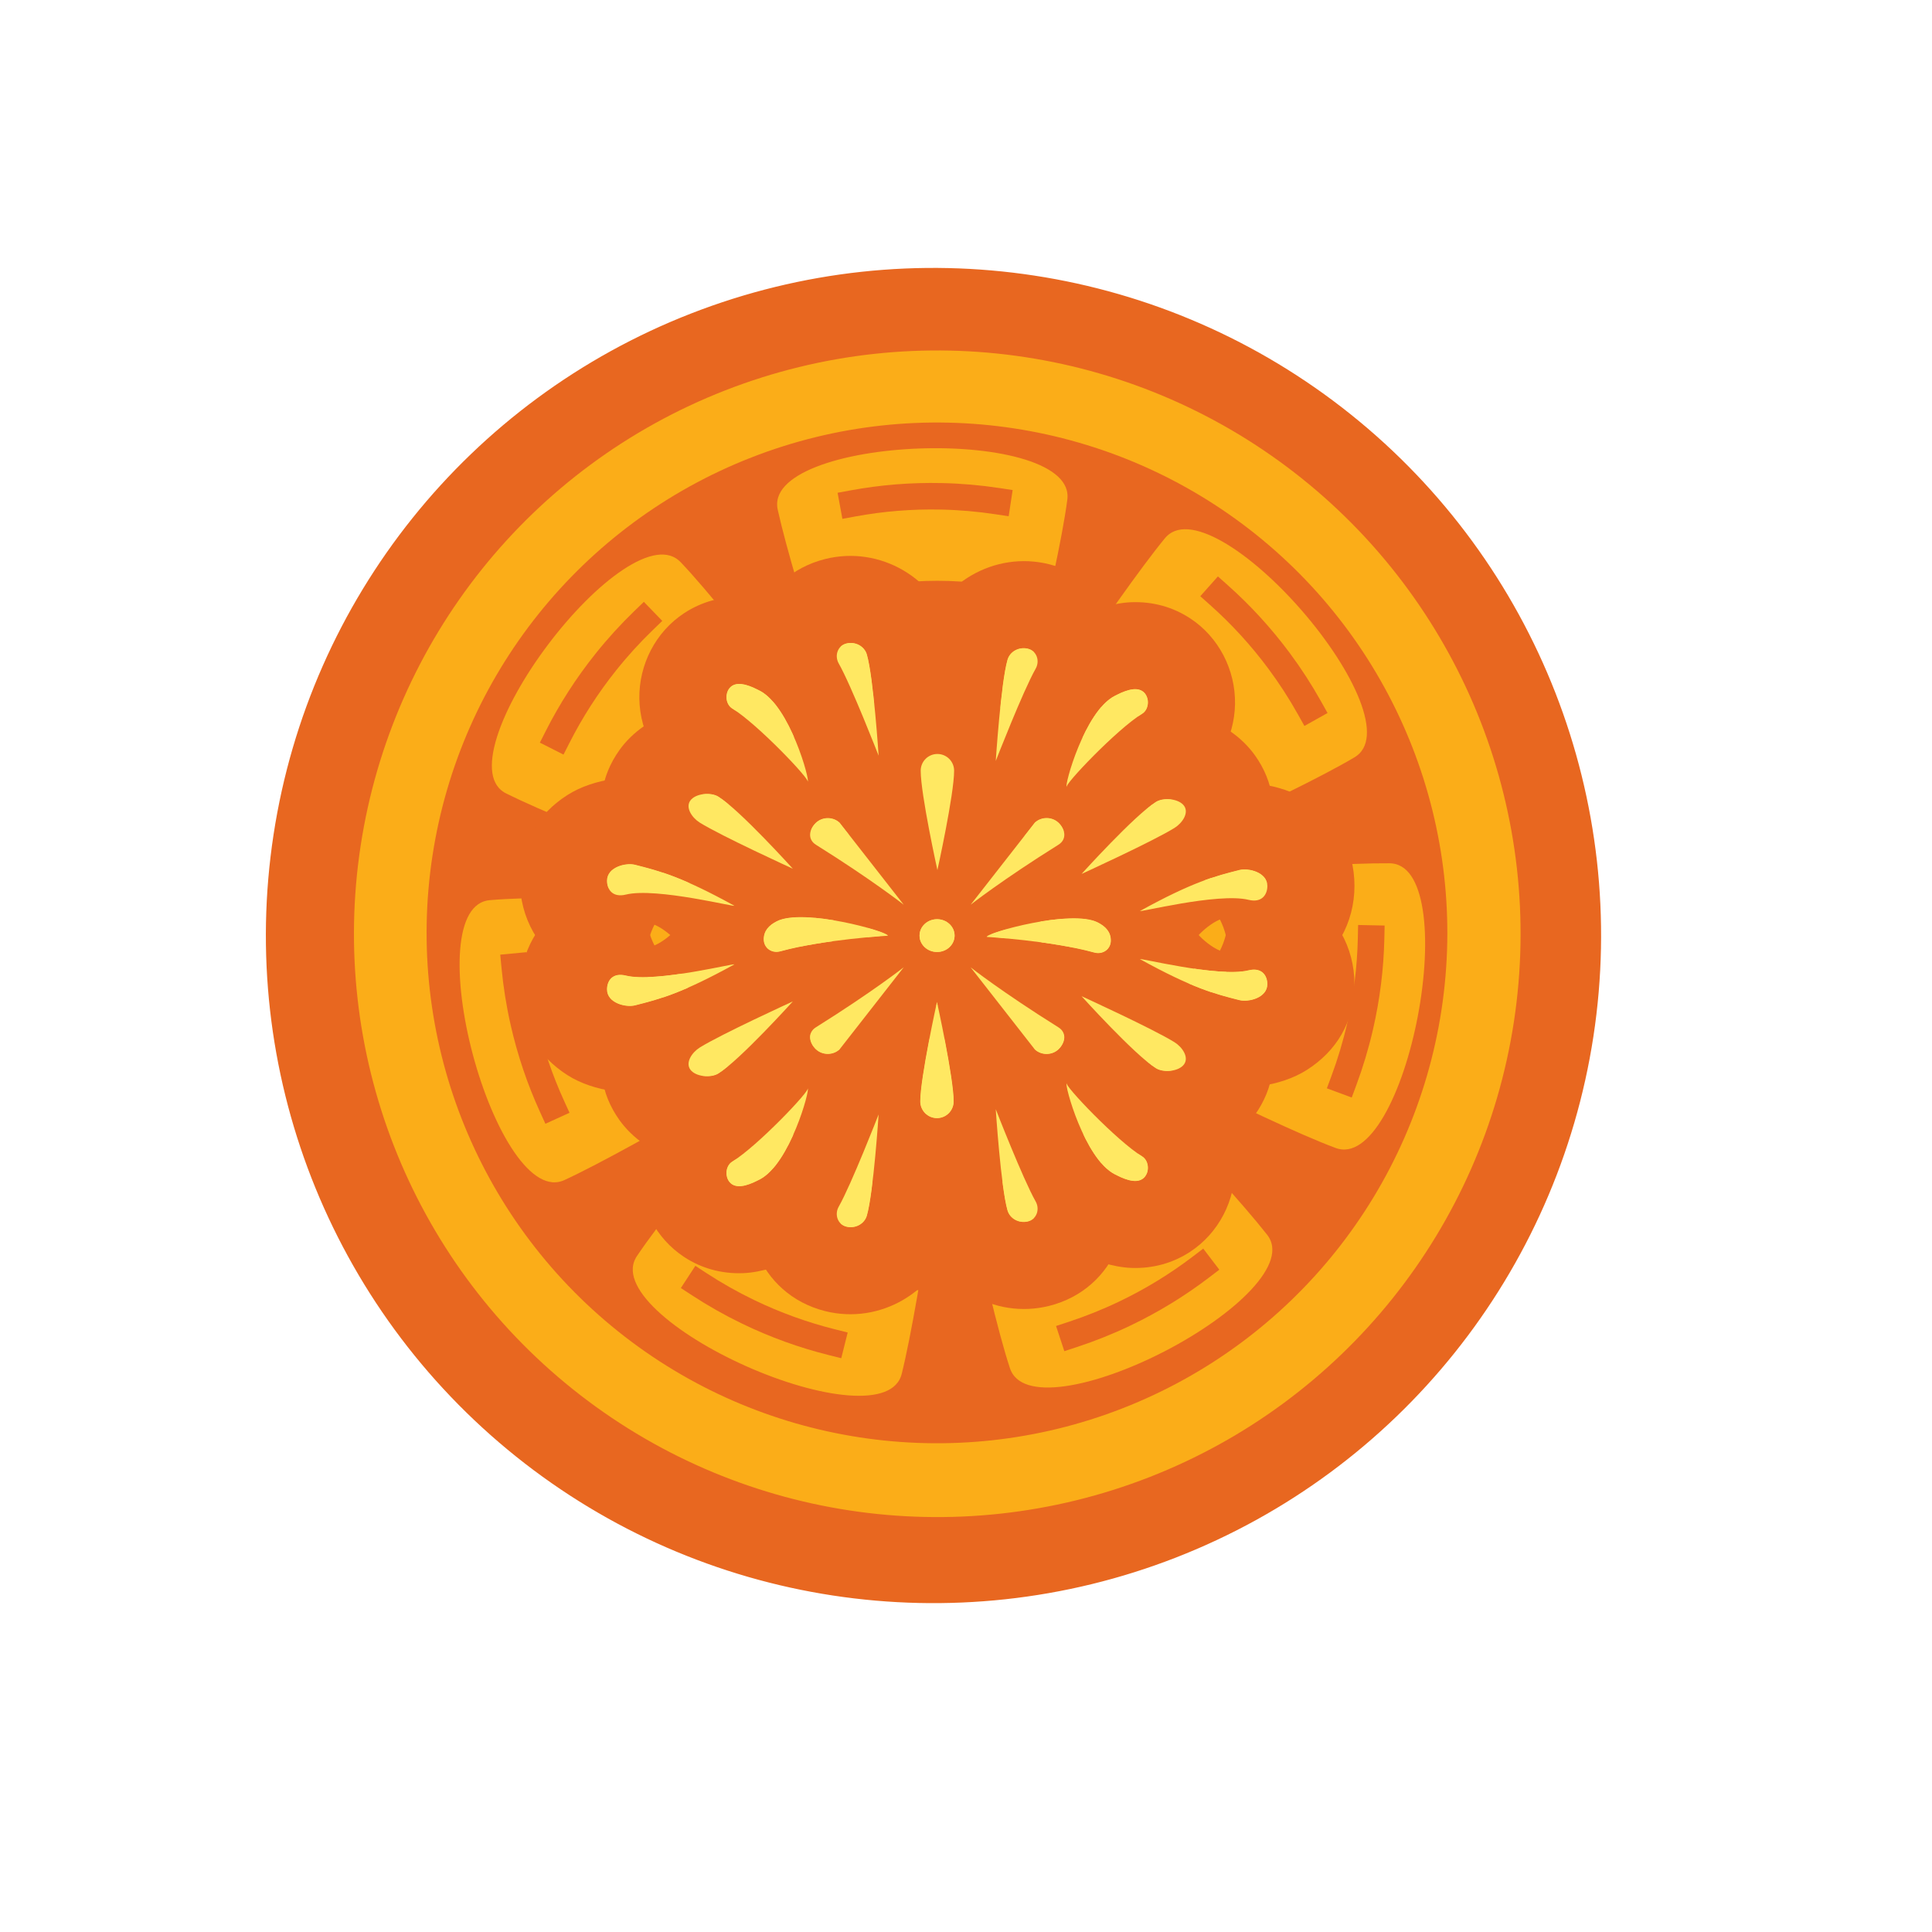 <?xml version="1.0" encoding="UTF-8" standalone="no"?>
<!DOCTYPE svg PUBLIC "-//W3C//DTD SVG 1.1//EN" "http://www.w3.org/Graphics/SVG/1.1/DTD/svg11.dtd">
<svg width="100%" height="100%" viewBox="0 0 2126 2126" version="1.1" xmlns="http://www.w3.org/2000/svg" xmlns:xlink="http://www.w3.org/1999/xlink" xml:space="preserve" xmlns:serif="http://www.serif.com/" style="fill-rule:evenodd;clip-rule:evenodd;stroke-linecap:round;stroke-linejoin:round;stroke-miterlimit:1.5;">
    <g id="SUMMER" transform="matrix(1,0,0,1,-3148.51,-5392.92)">
        <g id="SUMMER-BACKGROUND" serif:id="SUMMER BACKGROUND" transform="matrix(1,0,0,1,2357.57,1380.86)">
            <g transform="matrix(0.849,-1.06,1.06,0.849,-5582.58,2697.35)">
                <circle cx="2059.42" cy="5332.35" r="539.402" style="fill:rgb(232,103,32);stroke:rgb(232,103,32);stroke-width:3.07px;"/>
            </g>
            <g transform="matrix(1.139,-1.423,1.423,1.139,-8087.76,1989.1)">
                <circle cx="2090.97" cy="5290.56" r="352.158" style="fill:rgb(251,173,24);"/>
            </g>
            <g transform="matrix(1.11,-1.387,1.387,1.11,-7985.25,1910.79)">
                <circle cx="2074.78" cy="5410.41" r="316.138" style="fill:rgb(232,103,32);"/>
            </g>
            <g transform="matrix(0.624,-0.782,0.782,0.624,-3259.84,3334.05)">
                <g transform="matrix(-0.246,1.359,-1.116,-0.212,7982.47,3538.7)">
                    <g transform="matrix(-1.199,-0.006,0.006,-1.259,3745.97,10789.7)">
                        <path d="M1672.05,4850.56C1681.76,4912.5 1465.36,4912.35 1474.28,4850.56C1482.68,4792.28 1523.72,4633.77 1523.72,4633.77L1622.6,4633.77C1623.22,4636.14 1662.76,4791.32 1672.05,4850.56Z" style="fill:rgb(251,173,24);stroke:rgb(232,103,32);stroke-width:5.41px;"/>
                    </g>
                    <g transform="matrix(0.765,0.074,-0.054,0.929,672.986,196.271)">
                        <path d="M1849.61,4667.17C1879.25,4661.02 1909.94,4657.78 1941.39,4657.78C1961.13,4657.78 1980.58,4659.06 1999.66,4661.53" style="fill:rgb(251,173,24);stroke:rgb(232,103,32);stroke-width:27.55px;stroke-linecap:square;"/>
                    </g>
                </g>
                <g transform="matrix(0.903,1.045,-0.857,0.746,4501.84,-744.08)">
                    <g transform="matrix(-1.199,-0.006,0.006,-1.259,3748.22,10801.6)">
                        <path d="M1672.05,4850.56C1681.76,4912.5 1465.36,4912.35 1474.28,4850.56C1482.68,4792.28 1523.72,4633.77 1523.72,4633.77L1622.6,4633.77C1623.22,4636.14 1662.76,4791.32 1672.05,4850.56Z" style="fill:rgb(251,173,24);stroke:rgb(232,103,32);stroke-width:5.38px;"/>
                    </g>
                    <g transform="matrix(0.765,0.057,-0.05,0.93,654.249,234.978)">
                        <path d="M1849.61,4667.17C1879.25,4661.02 1909.94,4657.78 1941.39,4657.78C1961.13,4657.78 1980.58,4659.06 1999.66,4661.53" style="fill:rgb(251,173,24);stroke:rgb(232,103,32);stroke-width:27.55px;stroke-linecap:square;"/>
                    </g>
                </g>
                <g transform="matrix(1.38,-0.044,0.043,1.135,-991.375,-677.993)">
                    <g transform="matrix(-1.199,-0.006,0.006,-1.259,3748.22,10807.6)">
                        <path d="M1672.05,4850.56C1681.76,4912.5 1465.36,4912.35 1474.28,4850.56C1482.68,4792.28 1523.72,4633.77 1523.72,4633.77L1622.6,4633.77C1623.22,4636.14 1662.76,4791.32 1672.05,4850.56Z" style="fill:rgb(251,173,24);stroke:rgb(232,103,32);stroke-width:5.37px;"/>
                    </g>
                    <g transform="matrix(0.766,0.03,-0.029,0.931,554.94,296.556)">
                        <path d="M1849.61,4667.17C1879.25,4661.02 1909.94,4657.78 1941.39,4657.78C1961.13,4657.78 1980.58,4659.06 1999.66,4661.53" style="fill:rgb(251,173,24);stroke:rgb(232,103,32);stroke-width:27.55px;stroke-linecap:square;"/>
                    </g>
                </g>
                <g transform="matrix(0.816,-1.114,0.912,0.677,-4363.43,3681.32)">
                    <g transform="matrix(-1.199,-0.006,0.006,-1.259,3748.21,10813.6)">
                        <path d="M1672.05,4850.56C1681.76,4912.5 1465.36,4912.35 1474.28,4850.56C1482.68,4792.28 1523.72,4633.77 1523.72,4633.77L1622.6,4633.77C1623.22,4636.14 1662.76,4791.32 1672.05,4850.56Z" style="fill:rgb(251,173,24);stroke:rgb(232,103,32);stroke-width:5.41px;"/>
                    </g>
                    <g transform="matrix(0.766,0.039,-0.027,0.931,544.338,285.861)">
                        <path d="M1849.61,4667.17C1879.25,4661.02 1909.94,4657.78 1941.39,4657.78C1961.13,4657.78 1980.58,4659.06 1999.66,4661.53" style="fill:rgb(251,173,24);stroke:rgb(232,103,32);stroke-width:27.55px;stroke-linecap:square;"/>
                    </g>
                </g>
                <g transform="matrix(-0.355,-1.335,1.099,-0.288,-3102.92,9029.79)">
                    <g transform="matrix(-1.199,-0.006,0.006,-1.259,3748.21,10818.6)">
                        <path d="M1672.05,4850.56C1681.76,4912.5 1465.36,4912.35 1474.28,4850.56C1482.68,4792.28 1523.72,4633.77 1523.72,4633.77L1622.6,4633.77C1623.22,4636.14 1662.76,4791.32 1672.05,4850.56Z" style="fill:rgb(251,173,24);stroke:rgb(232,103,32);stroke-width:5.4px;"/>
                    </g>
                    <g transform="matrix(0.766,0.034,-0.025,0.931,536.852,293.845)">
                        <path d="M1849.61,4667.17C1879.25,4661.02 1909.94,4657.78 1941.39,4657.78C1961.13,4657.78 1980.58,4659.06 1999.66,4661.53" style="fill:rgb(251,173,24);stroke:rgb(232,103,32);stroke-width:27.55px;stroke-linecap:square;"/>
                    </g>
                </g>
                <g transform="matrix(-1.264,-0.556,0.449,-1.044,1939.34,11414.1)">
                    <g transform="matrix(-1.199,-0.006,0.006,-1.259,3748.21,10813.6)">
                        <path d="M1672.05,4850.56C1681.76,4912.5 1465.36,4912.35 1474.28,4850.56C1482.68,4792.28 1523.72,4633.77 1523.72,4633.77L1622.6,4633.77C1623.22,4636.14 1662.76,4791.32 1672.05,4850.56Z" style="fill:rgb(251,173,24);stroke:rgb(232,103,32);stroke-width:5.37px;"/>
                    </g>
                    <g transform="matrix(0.766,0.034,-0.034,0.931,576.408,290.138)">
                        <path d="M1849.61,4667.17C1879.25,4661.02 1909.94,4657.78 1941.39,4657.78C1961.13,4657.78 1980.58,4659.06 1999.66,4661.53" style="fill:rgb(251,173,24);stroke:rgb(232,103,32);stroke-width:27.55px;stroke-linecap:square;"/>
                    </g>
                </g>
                <g transform="matrix(-1.218,0.651,-0.535,-1.002,6881.98,8923.97)">
                    <g transform="matrix(-1.199,-0.006,0.006,-1.259,3748.21,10813.6)">
                        <path d="M1672.05,4850.56C1681.76,4912.5 1465.36,4912.35 1474.28,4850.56C1482.68,4792.28 1523.72,4633.77 1523.72,4633.77L1622.6,4633.77C1623.22,4636.14 1662.76,4791.32 1672.05,4850.56Z" style="fill:rgb(251,173,24);stroke:rgb(232,103,32);stroke-width:5.39px;"/>
                    </g>
                    <g transform="matrix(0.766,0.041,-0.033,0.931,574.512,279.47)">
                        <path d="M1849.61,4667.17C1879.25,4661.02 1909.94,4657.78 1941.39,4657.78C1961.13,4657.78 1980.58,4659.06 1999.66,4661.53" style="fill:rgb(251,173,24);stroke:rgb(232,103,32);stroke-width:27.55px;stroke-linecap:square;"/>
                    </g>
                </g>
            </g>
            <g transform="matrix(1.031,-1.287,1.287,1.031,-6087.57,1396.12)">
                <circle cx="1272.46" cy="5125.02" r="125.305" style="fill:rgb(232,103,32);"/>
            </g>
            <g transform="matrix(1,0,0,1,194.502,-7.132)">
                <circle cx="1627.84" cy="5048.9" r="369.771" style="fill:none;stroke:rgb(232,103,32);stroke-width:41.67px;"/>
            </g>
            <g transform="matrix(0.68,-0.85,0.85,0.68,-3399.14,2635.91)">
                <circle cx="1272.46" cy="5125.02" r="125.305" style="fill:rgb(251,173,24);"/>
            </g>
        </g>
        <g transform="matrix(1.016,-5.81792e-17,6.22153e-17,0.95,2227.39,1221.82)">
            <g id="summer-emblem" serif:id="summer emblem">
                <g>
                    <g transform="matrix(-0.567,-6.94558e-17,7.64498e-17,-0.624,2817.56,9069.24)">
                        <path d="M1579.64,5882.62C1579.64,5882.62 1547.73,6022.94 1547.73,6067.17C1547.73,6084.28 1562.03,6098.17 1579.64,6098.17C1597.26,6098.17 1611.55,6084.28 1611.55,6067.17C1611.55,6022.94 1579.64,5882.62 1579.64,5882.62Z" style="fill:rgb(255,232,98);"/>
                        <path d="M1742.03,5847.76C1725.2,5773.75 1657.66,5721.05 1579.64,5721.05C1501.62,5721.05 1434.09,5773.75 1417.26,5847.76C1417.26,5847.76 1381.43,6014.66 1381.43,6067.17C1381.43,6173.45 1470.25,6259.74 1579.64,6259.74C1689.04,6259.74 1777.86,6173.45 1777.86,6067.17C1777.86,6014.66 1742.03,5847.76 1742.03,5847.76ZM1579.64,5882.62C1579.64,5882.62 1547.73,6022.94 1547.73,6067.17C1547.73,6084.28 1562.03,6098.17 1579.64,6098.17C1597.26,6098.17 1611.55,6084.28 1611.55,6067.17C1611.55,6022.94 1579.64,5882.62 1579.64,5882.62Z" style="fill:rgb(232,103,32);"/>
                    </g>
                    <g>
                        <g>
                            <g transform="matrix(-0.548,0.147,-0.162,-0.603,3676.86,8581)">
                                <path d="M1579.64,5882.62C1579.64,5882.62 1547.73,6024.47 1547.73,6069.18C1547.73,6085.18 1562.03,6098.17 1579.64,6098.17C1597.26,6098.17 1608.29,6081.41 1604.33,6065.82C1592.79,6020.43 1579.64,5882.62 1579.64,5882.62Z" style="fill:rgb(255,232,98);"/>
                                <path d="M1746.05,5862.59C1738.53,5783.82 1672.25,5724.03 1589.95,5721.79C1507.65,5719.56 1433.95,5775.54 1416.38,5853.63C1416.38,5853.63 1380.63,6021.68 1380.63,6074.58C1380.63,6173.87 1464.75,6259.06 1574.04,6259.06C1705.84,6259.06 1796.37,6139.34 1766.72,6022.67C1756.65,5983.04 1746.05,5862.59 1746.05,5862.59ZM1579.64,5882.62C1579.64,5882.62 1547.73,6024.47 1547.73,6069.18C1547.73,6085.18 1562.03,6098.17 1579.64,6098.17C1597.26,6098.17 1608.29,6081.41 1604.33,6065.82C1592.79,6020.43 1579.64,5882.62 1579.64,5882.62Z" style="fill:rgb(232,103,32);"/>
                            </g>
                            <g transform="matrix(-0.465,0.325,-0.358,-0.511,4621.92,7788.98)">
                                <path d="M1579.64,5882.62C1574.46,5881.06 1518.75,6015.76 1547.73,6069.18C1555.36,6083.24 1567.8,6104.07 1585.41,6104.07C1603.02,6104.07 1618.04,6083.81 1611.55,6069.18C1590.32,6021.25 1572.48,5881.54 1579.64,5882.62Z" style="fill:rgb(255,232,98);"/>
                                <path d="M1749.03,5888.06C1756.4,5818.39 1713.5,5753.55 1641.06,5731.78C1636.13,5730.3 1627.84,5728.21 1617.16,5726.64L1617.23,5726.44C1601.41,5724.04 1585.92,5723.52 1570.78,5724.98C1533.45,5727.86 1488.53,5742.13 1451.4,5785.08L1449.43,5787.3L1449.36,5787.39C1440.16,5797.61 1430.88,5810.55 1423.46,5826.69C1407.18,5859.72 1376.37,5940.05 1370.46,6009.92C1365.91,6063.59 1375.68,6112.16 1394.78,6147.36C1409.76,6174.97 1435.64,6208.74 1464.18,6228.4C1497.12,6251.09 1534.79,6262.27 1574.69,6262.27C1641.54,6262.27 1706.31,6228.97 1745.37,6176.63C1784.61,6124.05 1794.25,6057 1769.53,6001.22C1759.69,5979.01 1751.5,5910.59 1749.03,5888.06ZM1539.81,6038.6C1540.68,6050.26 1543.15,6060.73 1547.73,6069.18C1555.36,6083.24 1567.8,6104.07 1585.41,6104.07C1603.02,6104.07 1618.04,6083.81 1611.55,6069.18C1608,6061.16 1604.54,6050.57 1601.34,6038.49L1602.19,6038.36C1623.34,6034.65 1643.79,6026.95 1663.47,6015.09C1658.46,6018.02 1653.3,6020.72 1647.97,6023.09L1646.82,6023.71L1640.82,6026.34C1627.52,6032.1 1614.63,6036 1602.19,6038.36L1601.33,6038.49L1601.17,6037.91C1614.85,6035.57 1628.15,6031.64 1640.82,6026.34C1640.82,6026.34 1647.97,6023.09 1647.97,6023.09C1658.37,6017.82 1662.13,6014.49 1671.17,6006.16L1691.5,5986.27L1693.67,5982.64L1694.17,5981.77C1673.54,5957.69 1629.93,5945.87 1596.12,5945.87C1591.88,5945.87 1587.64,5946.04 1583.43,5946.4C1578.29,5910.64 1576.39,5882.13 1579.64,5882.62C1577.12,5881.86 1562.61,5913.42 1551.78,5952.18C1549.03,5952.94 1546.31,5953.8 1543.61,5954.73L1518.22,6033.46C1525.14,6035.54 1532.34,6037.31 1539.81,6038.6ZM1450.22,6128.67C1450.71,6130.1 1451.25,6131.52 1451.81,6132.93C1452.37,6134.35 1452.96,6135.75 1453.58,6137.14L1450.22,6128.67Z" style="fill:rgb(232,103,32);"/>
                            </g>
                            <g transform="matrix(-0.315,0.472,-0.519,-0.346,5315.97,6686.68)">
                                <path d="M1579.64,5882.62C1579.64,5882.62 1536.04,6019.67 1536.04,6064.38C1536.04,6080.39 1554.89,6100.91 1572.5,6100.91C1590.11,6100.91 1599.86,6080.39 1599.86,6064.38C1599.86,6019.67 1579.64,5882.62 1579.64,5882.62Z" style="fill:rgb(255,232,98);"/>
                                <path d="M1752.57,5853.39C1741.97,5781.48 1675.2,5729.21 1592.72,5728.24C1510.25,5727.28 1434.76,5777.89 1412,5849.4C1412,5849.4 1361.67,6018.81 1361.67,6073.93C1361.67,6118.99 1387.01,6174.72 1430.35,6209.68C1468.92,6240.8 1517.57,6255.31 1561.72,6255.31C1627.14,6255.31 1683.36,6229.43 1724.29,6183.31C1754.52,6149.24 1774.23,6098.75 1774.23,6054.83C1774.23,6005.3 1752.57,5853.39 1752.57,5853.39ZM1579.64,5882.62C1579.64,5882.62 1536.04,6019.67 1536.04,6064.38C1536.04,6080.39 1554.89,6100.91 1572.5,6100.91C1590.11,6100.91 1599.86,6080.39 1599.86,6064.38C1599.86,6019.67 1579.64,5882.62 1579.64,5882.62Z" style="fill:rgb(232,103,32);"/>
                            </g>
                            <g transform="matrix(-0.147,0.548,-0.603,-0.162,5481.1,5526.93)">
                                <path d="M1579.64,5882.62C1548.95,5983.46 1548.23,6023.68 1548.23,6068.39C1548.23,6084.39 1566.31,6114.08 1593.59,6107.44C1610.7,6103.27 1624.61,6089.89 1611.55,6069.18C1581.64,6021.74 1582.48,5873.31 1579.64,5882.62Z" style="fill:rgb(255,232,98);"/>
                                <path d="M1772.31,6000.85L1756.52,5863.21C1740.3,5732.81 1596.97,5729.94 1579.41,5730.49C1547.65,5731.47 1442.42,5737.08 1408.38,5848.95C1371.3,5970.79 1371.14,6019.45 1371.14,6073.48C1371.14,6114.66 1396.71,6177.92 1444.31,6215.03C1495.18,6254.68 1561.62,6271.64 1636.63,6253.38C1709.16,6235.72 1766.35,6188.07 1786.32,6126.44C1797.47,6092.04 1800.16,6049.25 1772.31,6000.85ZM1559.15,5959.62L1550.54,5961.5C1532.7,5965.84 1516.41,5972.92 1502.16,5982.19C1519.46,5995.34 1536.31,6007.74 1550.04,6017.09C1548.33,6035.8 1548.23,6051.78 1548.23,6068.39C1548.23,6084.39 1566.31,6114.08 1593.59,6107.44C1610.7,6103.27 1624.61,6089.89 1611.55,6069.18C1605.86,6060.15 1601.28,6047.47 1597.6,6032.91C1623.34,6030.78 1663.5,6023.55 1697.63,5996.84C1694.5,5993.4 1691.07,5990.2 1687.36,5987.31C1659.42,5965.53 1624.61,5954.23 1585.62,5956.32C1581.57,5913.7 1581.08,5877.9 1579.64,5882.62C1570.31,5913.29 1563.75,5938.35 1559.15,5959.62ZM1443.17,6119.35C1444.46,6123.46 1446.07,6127.64 1448.05,6131.88C1450.03,6136.12 1452.37,6140.43 1455.12,6144.8C1450.85,6138.03 1446.86,6129.35 1443.17,6119.35Z" style="fill:rgb(232,103,32);"/>
                            </g>
                        </g>
                        <g transform="matrix(-1,-1.22465e-16,-1.22465e-16,1,3843.34,6.069)">
                            <g transform="matrix(-0.548,0.147,-0.162,-0.603,3676.86,8581)">
                                <path d="M1579.64,5882.62C1579.64,5882.62 1547.73,6024.47 1547.73,6069.18C1547.73,6085.18 1562.03,6098.17 1579.64,6098.17C1597.26,6098.17 1608.29,6081.41 1604.33,6065.82C1592.79,6020.43 1579.64,5882.62 1579.64,5882.62Z" style="fill:rgb(255,232,98);"/>
                                <path d="M1416.38,5853.63C1433.95,5775.54 1507.65,5719.56 1589.95,5721.79C1672.25,5724.03 1738.53,5783.82 1746.05,5862.59C1746.05,5862.59 1756.65,5983.04 1766.72,6022.67C1796.37,6139.34 1705.84,6259.06 1574.04,6259.06C1464.75,6259.06 1380.63,6173.87 1380.63,6074.58C1380.63,6021.68 1416.38,5853.63 1416.38,5853.63ZM1579.64,5882.62C1579.64,5882.62 1547.73,6024.47 1547.73,6069.18C1547.73,6085.18 1562.03,6098.17 1579.64,6098.17C1597.26,6098.17 1608.29,6081.41 1604.33,6065.82C1592.79,6020.43 1579.64,5882.62 1579.64,5882.62Z" style="fill:rgb(232,103,32);"/>
                            </g>
                            <g transform="matrix(-0.465,0.325,-0.358,-0.511,4621.92,7788.98)">
                                <path d="M1579.64,5882.62C1574.46,5881.06 1518.75,6015.76 1547.73,6069.18C1555.36,6083.24 1567.8,6104.07 1585.41,6104.07C1603.02,6104.07 1618.04,6083.81 1611.55,6069.18C1590.32,6021.25 1572.48,5881.54 1579.64,5882.62Z" style="fill:rgb(255,232,98);"/>
                                <path d="M1419.8,5835.17C1434.58,5797.48 1459.76,5775.5 1475,5764.01C1539.52,5713.67 1599.69,5719.35 1641.06,5731.78C1713.5,5753.55 1756.4,5818.39 1749.03,5888.06C1751.5,5910.59 1759.69,5979.01 1769.53,6001.22C1794.25,6057 1784.61,6124.05 1745.37,6176.63C1706.31,6228.97 1641.54,6262.27 1574.69,6262.27C1534.79,6262.27 1497.12,6251.09 1464.18,6228.4C1435.64,6208.74 1409.76,6174.97 1394.78,6147.36C1378.61,6117.56 1368.89,6079.06 1369.24,6035.57C1369.69,5979.57 1388.38,5910.85 1405.13,5867.31C1409.63,5855.62 1414.62,5844.9 1419.8,5835.17ZM1601.34,6038.5C1604.55,6050.59 1608,6061.16 1611.55,6069.18C1618.04,6083.81 1603.02,6104.07 1585.41,6104.07C1567.8,6104.07 1555.36,6083.24 1547.73,6069.18C1543.15,6060.74 1540.69,6050.27 1539.81,6038.63C1532.35,6037.31 1525.15,6035.54 1518.22,6033.46L1543.61,5954.73C1546.31,5953.8 1549.03,5952.94 1551.78,5952.18C1562.61,5913.42 1577.12,5881.86 1579.64,5882.62C1576.39,5882.13 1578.29,5910.64 1583.43,5946.4C1587.64,5946.04 1591.88,5945.87 1596.12,5945.87C1630.41,5945.87 1674.79,5958.03 1695.03,5982.81L1671.17,6006.16C1664.76,6012.07 1665.22,6011.9 1658.8,6017.29L1656.73,6018.73L1656.6,6018.81L1648.07,6023.08L1644.39,6024.77L1641.05,6026.24L1640.23,6026.58L1636.13,6028.24C1624.88,6032.59 1613.18,6035.88 1601.19,6037.97L1601.25,6038.19C1613.06,6036.12 1624.64,6032.81 1636,6028.3L1636.13,6028.24L1636.75,6028.02L1640.23,6026.58L1640.82,6026.34L1636.81,6028L1636.75,6028.02L1636,6028.3C1624.1,6033.1 1612.53,6036.43 1601.34,6038.5ZM1684.06,6001.19C1689.26,5997.14 1694.24,5992.82 1698.93,5988.22L1698.97,5988.28C1694.09,5993.05 1689.1,5997.34 1684.06,6001.19ZM1674.92,6007.82L1676.13,6006.99L1675.52,6007.44L1674.92,6007.82ZM1450.22,6128.67L1453.58,6137.14C1452.34,6134.36 1451.21,6131.53 1450.22,6128.67Z" style="fill:rgb(232,103,32);"/>
                            </g>
                            <g transform="matrix(-0.315,0.472,-0.519,-0.346,5315.97,6686.68)">
                                <path d="M1579.64,5882.62C1579.64,5882.62 1536.04,6019.67 1536.04,6064.38C1536.04,6080.39 1554.89,6100.91 1572.5,6100.91C1590.11,6100.91 1599.86,6080.39 1599.86,6064.38C1599.86,6019.67 1579.64,5882.62 1579.64,5882.62Z" style="fill:rgb(255,232,98);"/>
                                <path d="M1412,5849.4C1434.76,5777.89 1510.25,5727.28 1592.72,5728.24C1675.2,5729.21 1741.97,5781.48 1752.57,5853.39C1752.57,5853.39 1774.23,6005.3 1774.23,6054.83C1774.23,6098.75 1754.52,6149.24 1724.29,6183.31C1683.36,6229.43 1627.14,6255.31 1561.72,6255.31C1517.57,6255.31 1468.92,6240.8 1430.35,6209.68C1387.01,6174.72 1361.67,6118.99 1361.67,6073.93C1361.67,6018.81 1412,5849.4 1412,5849.4ZM1579.64,5882.62C1579.64,5882.62 1536.04,6019.67 1536.04,6064.38C1536.04,6080.39 1554.89,6100.91 1572.5,6100.91C1590.11,6100.91 1599.86,6080.39 1599.86,6064.38C1599.86,6019.67 1579.64,5882.62 1579.64,5882.62Z" style="fill:rgb(232,103,32);"/>
                            </g>
                            <g transform="matrix(-0.147,0.548,-0.603,-0.162,5481.1,5526.93)">
                                <path d="M1579.64,5882.62C1548.95,5983.46 1548.23,6023.68 1548.23,6068.39C1548.23,6084.39 1566.31,6114.08 1593.59,6107.44C1610.7,6103.27 1624.61,6089.89 1611.55,6069.18C1581.64,6021.74 1582.48,5873.31 1579.64,5882.62Z" style="fill:rgb(255,232,98);"/>
                                <path d="M1772.31,6000.85C1800.16,6049.25 1797.47,6092.04 1786.32,6126.44C1766.35,6188.07 1709.16,6235.72 1636.63,6253.38C1561.62,6271.64 1495.18,6254.68 1444.31,6215.03C1396.71,6177.92 1371.14,6114.66 1371.14,6073.48C1371.14,6019.45 1371.3,5970.79 1408.38,5848.95L1408.38,5848.95C1442.42,5737.08 1547.65,5731.47 1579.41,5730.49C1596.97,5729.94 1740.3,5732.81 1756.52,5863.21L1772.31,6000.85ZM1550.04,6017.09C1536.31,6007.74 1519.46,5995.34 1502.16,5982.19C1516.41,5972.92 1532.7,5965.84 1550.54,5961.5L1559.15,5959.62C1563.75,5938.35 1570.31,5913.29 1579.64,5882.62C1581.08,5877.9 1581.57,5913.7 1585.62,5956.32C1624.61,5954.23 1659.42,5965.53 1687.36,5987.31C1691.07,5990.2 1694.5,5993.4 1697.63,5996.84C1663.51,6023.55 1623.34,6030.78 1597.6,6032.91C1601.28,6047.47 1605.86,6060.15 1611.55,6069.18C1624.61,6089.89 1610.7,6103.27 1593.59,6107.44C1566.31,6114.08 1548.23,6084.39 1548.23,6068.39C1548.23,6051.78 1548.33,6035.8 1550.04,6017.09ZM1443.17,6119.35C1445.02,6124.35 1446.94,6129.02 1448.93,6133.28C1450.92,6137.55 1452.99,6141.41 1455.12,6144.8C1449.61,6136.07 1445.75,6127.57 1443.17,6119.35Z" style="fill:rgb(232,103,32);"/>
                            </g>
                        </g>
                    </g>
                    <g transform="matrix(1,1.22465e-16,1.22465e-16,-1,-0.01,10947.5)">
                        <g>
                            <g transform="matrix(-0.548,0.147,-0.162,-0.603,3676.86,8581)">
                                <path d="M1579.64,5882.62C1579.64,5882.62 1547.73,6024.47 1547.73,6069.18C1547.73,6085.18 1562.03,6098.17 1579.64,6098.17C1597.26,6098.17 1608.29,6081.41 1604.33,6065.82C1592.79,6020.43 1579.64,5882.62 1579.64,5882.62Z" style="fill:rgb(255,232,98);"/>
                                <path d="M1416.38,5853.63C1433.95,5775.54 1507.65,5719.56 1589.95,5721.79C1672.25,5724.03 1738.53,5783.82 1746.05,5862.59C1746.05,5862.59 1756.65,5983.04 1766.72,6022.67C1796.37,6139.34 1705.84,6259.06 1574.04,6259.06C1464.75,6259.06 1380.63,6173.87 1380.63,6074.58C1380.63,6021.68 1416.38,5853.63 1416.38,5853.63ZM1579.64,5882.62C1579.64,5882.62 1547.73,6024.47 1547.73,6069.18C1547.73,6085.18 1562.03,6098.17 1579.64,6098.17C1597.26,6098.17 1608.29,6081.41 1604.33,6065.82C1592.79,6020.43 1579.64,5882.62 1579.64,5882.62Z" style="fill:rgb(232,103,32);"/>
                            </g>
                            <g transform="matrix(-0.465,0.325,-0.358,-0.511,4621.92,7788.98)">
                                <path d="M1579.64,5882.62C1574.46,5881.06 1518.75,6015.76 1547.73,6069.18C1555.36,6083.24 1567.8,6104.07 1585.41,6104.07C1603.02,6104.07 1618.04,6083.81 1611.55,6069.18C1590.32,6021.25 1572.48,5881.54 1579.64,5882.62Z" style="fill:rgb(255,232,98);"/>
                                <path d="M1749.03,5888.06C1751.5,5910.59 1759.69,5979.01 1769.53,6001.22C1794.25,6057 1784.61,6124.05 1745.37,6176.63C1706.31,6228.97 1641.54,6262.27 1574.69,6262.27C1534.79,6262.27 1497.12,6251.09 1464.18,6228.4C1435.64,6208.74 1409.76,6174.97 1394.78,6147.36C1378.61,6117.56 1368.89,6079.06 1369.24,6035.57C1369.69,5979.57 1388.38,5910.85 1405.13,5867.31C1409.63,5855.62 1414.62,5844.9 1419.8,5835.17C1434.58,5797.48 1459.76,5775.5 1475,5764.01C1539.52,5713.67 1599.69,5719.35 1641.06,5731.78C1713.5,5753.55 1756.4,5818.39 1749.03,5888.06ZM1450.22,6128.67L1453.58,6137.14C1452.34,6134.36 1451.21,6131.53 1450.22,6128.67ZM1551.78,5952.18C1562.61,5913.42 1577.12,5881.86 1579.64,5882.62C1576.39,5882.13 1578.29,5910.64 1583.43,5946.4C1587.64,5946.04 1591.88,5945.87 1596.12,5945.87C1630.41,5945.87 1674.79,5958.03 1695.03,5982.81L1671.17,6006.16C1664.76,6012.07 1665.22,6011.9 1658.8,6017.29L1656.73,6018.73L1656.6,6018.81L1648.07,6023.08L1644.39,6024.77L1641.05,6026.24L1640.23,6026.58L1636.13,6028.24C1624.88,6032.59 1613.18,6035.88 1601.19,6037.97L1601.25,6038.19C1613.06,6036.12 1624.64,6032.81 1636,6028.3L1636.13,6028.24L1636.75,6028.02L1640.23,6026.58L1640.82,6026.34L1636.81,6028L1636.75,6028.02L1636,6028.3C1624.1,6033.1 1612.53,6036.43 1601.34,6038.5C1604.55,6050.59 1608,6061.16 1611.55,6069.18C1618.04,6083.81 1603.02,6104.07 1585.41,6104.07C1567.8,6104.07 1555.36,6083.24 1547.73,6069.18C1543.15,6060.74 1540.69,6050.27 1539.81,6038.63C1532.35,6037.31 1525.15,6035.54 1518.22,6033.46L1543.61,5954.73C1546.31,5953.8 1549.03,5952.94 1551.78,5952.18ZM1675.52,6007.44L1674.92,6007.82L1676.13,6006.99L1675.52,6007.44ZM1698.93,5988.22L1698.97,5988.28C1694.09,5993.05 1689.1,5997.34 1684.06,6001.19C1689.26,5997.14 1694.24,5992.82 1698.93,5988.22Z" style="fill:rgb(232,103,32);"/>
                            </g>
                            <g transform="matrix(-0.315,0.472,-0.519,-0.346,5315.97,6686.68)">
                                <path d="M1579.64,5882.62C1579.64,5882.62 1536.04,6019.67 1536.04,6064.38C1536.04,6080.39 1554.89,6100.91 1572.5,6100.91C1590.11,6100.91 1599.86,6080.39 1599.86,6064.38C1599.86,6019.67 1579.64,5882.62 1579.64,5882.62Z" style="fill:rgb(255,232,98);"/>
                                <path d="M1412,5849.4C1434.76,5777.89 1510.25,5727.28 1592.72,5728.24C1675.2,5729.21 1741.97,5781.48 1752.57,5853.39C1752.57,5853.39 1774.23,6005.3 1774.23,6054.83C1774.23,6098.75 1754.52,6149.24 1724.29,6183.31C1683.36,6229.43 1627.14,6255.31 1561.72,6255.31C1517.57,6255.31 1468.92,6240.8 1430.35,6209.68C1387.01,6174.72 1361.67,6118.99 1361.67,6073.93C1361.67,6018.81 1412,5849.4 1412,5849.4ZM1579.64,5882.62C1579.64,5882.62 1536.04,6019.67 1536.04,6064.38C1536.04,6080.39 1554.89,6100.91 1572.5,6100.91C1590.11,6100.91 1599.86,6080.39 1599.86,6064.38C1599.86,6019.67 1579.64,5882.62 1579.64,5882.62Z" style="fill:rgb(232,103,32);"/>
                            </g>
                            <g transform="matrix(-0.147,0.548,-0.603,-0.162,5481.1,5526.93)">
                                <path d="M1579.64,5882.62C1548.95,5983.46 1548.23,6023.68 1548.23,6068.39C1548.23,6084.39 1566.31,6114.08 1593.59,6107.44C1610.7,6103.27 1624.61,6089.89 1611.55,6069.18C1581.64,6021.74 1582.48,5873.31 1579.64,5882.62Z" style="fill:rgb(255,232,98);"/>
                                <path d="M1772.31,6000.85C1800.16,6049.25 1797.47,6092.04 1786.32,6126.44C1766.35,6188.07 1709.16,6235.72 1636.63,6253.38C1561.62,6271.64 1495.18,6254.68 1444.31,6215.03C1396.71,6177.92 1371.14,6114.66 1371.14,6073.48C1371.14,6019.45 1371.3,5970.79 1408.38,5848.95C1442.42,5737.08 1547.65,5731.47 1579.41,5730.49C1596.97,5729.94 1740.3,5732.81 1756.52,5863.21L1772.31,6000.85ZM1443.17,6119.35C1445.02,6124.35 1446.94,6129.02 1448.93,6133.28C1450.92,6137.55 1452.99,6141.41 1455.12,6144.8C1449.61,6136.07 1445.75,6127.57 1443.17,6119.35ZM1585.62,5956.32C1624.61,5954.23 1659.42,5965.53 1687.36,5987.31C1691.07,5990.2 1694.5,5993.4 1697.63,5996.84C1663.5,6023.55 1623.34,6030.78 1597.6,6032.91C1601.28,6047.47 1605.86,6060.15 1611.55,6069.18C1624.61,6089.89 1610.7,6103.27 1593.59,6107.44C1566.31,6114.08 1548.23,6084.39 1548.23,6068.39C1548.23,6051.78 1548.33,6035.8 1550.04,6017.09C1536.31,6007.74 1519.46,5995.34 1502.16,5982.19C1516.41,5972.92 1532.7,5965.84 1550.54,5961.5L1559.15,5959.62C1563.75,5938.35 1570.31,5913.29 1579.64,5882.62C1581.08,5877.9 1581.57,5913.7 1585.62,5956.32Z" style="fill:rgb(232,103,32);"/>
                            </g>
                        </g>
                        <g transform="matrix(-1,-1.22465e-16,-1.22465e-16,1,3843.34,6.069)">
                            <g transform="matrix(-0.548,0.147,-0.162,-0.603,3676.86,8581)">
                                <path d="M1579.64,5882.62C1579.64,5882.62 1547.73,6024.47 1547.73,6069.18C1547.73,6085.18 1562.03,6098.17 1579.64,6098.17C1597.26,6098.17 1608.29,6081.41 1604.33,6065.82C1592.79,6020.43 1579.64,5882.62 1579.64,5882.62Z" style="fill:rgb(255,232,98);"/>
                                <path d="M1746.05,5862.59C1738.53,5783.82 1672.25,5724.03 1589.95,5721.79C1507.65,5719.56 1433.95,5775.54 1416.38,5853.63C1416.38,5853.63 1380.63,6021.68 1380.63,6074.58C1380.63,6173.87 1464.75,6259.06 1574.04,6259.06C1705.84,6259.06 1796.37,6139.34 1766.72,6022.67C1756.65,5983.04 1746.05,5862.59 1746.05,5862.59ZM1579.64,5882.62C1579.64,5882.62 1547.73,6024.47 1547.73,6069.18C1547.73,6085.18 1562.03,6098.17 1579.64,6098.17C1597.26,6098.17 1608.29,6081.41 1604.33,6065.82C1592.79,6020.43 1579.64,5882.62 1579.64,5882.62Z" style="fill:rgb(232,103,32);"/>
                            </g>
                            <g transform="matrix(-0.465,0.325,-0.358,-0.511,4621.92,7788.98)">
                                <path d="M1579.64,5882.62C1574.46,5881.06 1518.75,6015.76 1547.73,6069.18C1555.36,6083.24 1567.8,6104.07 1585.41,6104.07C1603.02,6104.07 1618.04,6083.81 1611.55,6069.18C1590.32,6021.25 1572.48,5881.54 1579.64,5882.62Z" style="fill:rgb(255,232,98);"/>
                                <path d="M1617.16,5726.64L1617.23,5726.44C1601.41,5724.04 1585.92,5723.52 1570.78,5724.98C1533.45,5727.86 1488.53,5742.13 1451.4,5785.08L1449.43,5787.3L1449.36,5787.39C1440.16,5797.61 1430.88,5810.55 1423.46,5826.69C1407.18,5859.72 1376.37,5940.05 1370.46,6009.92C1365.91,6063.59 1375.68,6112.16 1394.78,6147.36C1409.76,6174.97 1435.64,6208.74 1464.18,6228.4C1497.12,6251.09 1534.79,6262.27 1574.69,6262.27C1641.54,6262.27 1706.31,6228.97 1745.37,6176.63C1784.61,6124.05 1794.25,6057 1769.53,6001.22C1759.69,5979.01 1751.5,5910.59 1749.03,5888.06C1756.4,5818.39 1713.5,5753.55 1641.06,5731.78C1636.13,5730.3 1627.84,5728.21 1617.16,5726.64ZM1450.22,6128.67C1450.71,6130.1 1451.25,6131.52 1451.81,6132.93C1452.37,6134.35 1452.96,6135.75 1453.58,6137.14L1450.22,6128.67ZM1583.43,5946.4C1578.29,5910.64 1576.39,5882.13 1579.64,5882.62C1577.12,5881.86 1562.61,5913.42 1551.78,5952.18C1549.03,5952.94 1546.31,5953.8 1543.61,5954.73L1518.22,6033.46C1525.14,6035.54 1532.34,6037.31 1539.81,6038.6C1540.68,6050.26 1543.15,6060.73 1547.73,6069.18C1555.36,6083.24 1567.8,6104.07 1585.41,6104.07C1603.02,6104.07 1618.04,6083.81 1611.55,6069.18C1608,6061.16 1604.54,6050.57 1601.34,6038.49L1602.19,6038.36C1623.34,6034.65 1643.79,6026.95 1663.47,6015.09C1658.46,6018.02 1653.3,6020.72 1647.97,6023.09L1646.82,6023.71L1640.82,6026.34C1627.52,6032.1 1614.63,6036 1602.19,6038.36L1601.33,6038.49L1601.17,6037.91C1614.85,6035.57 1628.15,6031.64 1640.82,6026.34L1647.97,6023.09C1658.37,6017.82 1662.13,6014.49 1671.17,6006.16L1691.5,5986.27L1693.67,5982.64L1694.17,5981.77C1673.54,5957.69 1629.93,5945.87 1596.12,5945.87C1591.88,5945.87 1587.64,5946.04 1583.43,5946.4Z" style="fill:rgb(232,103,32);"/>
                            </g>
                            <g transform="matrix(-0.315,0.472,-0.519,-0.346,5315.97,6686.68)">
                                <path d="M1579.64,5882.62C1579.64,5882.62 1536.04,6019.67 1536.04,6064.38C1536.04,6080.39 1554.89,6100.91 1572.5,6100.91C1590.11,6100.91 1599.86,6080.39 1599.86,6064.38C1599.86,6019.67 1579.64,5882.62 1579.64,5882.62Z" style="fill:rgb(255,232,98);"/>
                                <path d="M1752.57,5853.39C1741.97,5781.48 1675.2,5729.21 1592.72,5728.24C1510.25,5727.28 1434.76,5777.89 1412,5849.4C1412,5849.4 1361.67,6018.81 1361.67,6073.93C1361.67,6118.99 1387.01,6174.72 1430.35,6209.68C1468.92,6240.8 1517.57,6255.31 1561.72,6255.31C1627.14,6255.31 1683.36,6229.43 1724.29,6183.31C1754.52,6149.24 1774.23,6098.75 1774.23,6054.83C1774.23,6005.3 1752.57,5853.39 1752.57,5853.39ZM1579.64,5882.62C1579.64,5882.62 1536.04,6019.67 1536.04,6064.38C1536.04,6080.39 1554.89,6100.91 1572.5,6100.91C1590.11,6100.91 1599.86,6080.39 1599.86,6064.38C1599.86,6019.67 1579.64,5882.62 1579.64,5882.62Z" style="fill:rgb(232,103,32);"/>
                            </g>
                            <g transform="matrix(-0.147,0.548,-0.603,-0.162,5481.1,5526.93)">
                                <path d="M1579.64,5882.62C1548.95,5983.46 1548.23,6023.68 1548.23,6068.39C1548.23,6084.39 1566.31,6114.08 1593.59,6107.44C1610.7,6103.27 1624.61,6089.89 1611.55,6069.18C1581.64,6021.74 1582.48,5873.31 1579.64,5882.62Z" style="fill:rgb(255,232,98);"/>
                                <path d="M1772.31,6000.85L1756.52,5863.21C1740.3,5732.81 1596.97,5729.94 1579.41,5730.49C1547.65,5731.47 1442.42,5737.08 1408.38,5848.95C1371.3,5970.79 1371.14,6019.45 1371.14,6073.48C1371.14,6114.66 1396.71,6177.92 1444.31,6215.03C1495.18,6254.68 1561.62,6271.64 1636.63,6253.38C1709.16,6235.72 1766.35,6188.07 1786.32,6126.44C1797.47,6092.04 1800.16,6049.25 1772.31,6000.85ZM1443.17,6119.35C1444.46,6123.46 1446.07,6127.64 1448.05,6131.88C1450.03,6136.12 1452.37,6140.43 1455.12,6144.8C1450.85,6138.03 1446.86,6129.35 1443.17,6119.35ZM1597.6,6032.91C1623.34,6030.78 1663.51,6023.55 1697.63,5996.84C1694.5,5993.4 1691.07,5990.2 1687.36,5987.31C1659.42,5965.53 1624.61,5954.23 1585.62,5956.32C1581.57,5913.7 1581.08,5877.9 1579.64,5882.62C1570.31,5913.29 1563.75,5938.35 1559.15,5959.62L1550.54,5961.5C1532.7,5965.84 1516.41,5972.92 1502.16,5982.19C1519.46,5995.34 1536.31,6007.74 1550.04,6017.09C1548.33,6035.8 1548.23,6051.78 1548.23,6068.39C1548.23,6084.39 1566.31,6114.08 1593.59,6107.44C1610.7,6103.27 1624.61,6089.89 1611.55,6069.18C1605.86,6060.15 1601.28,6047.47 1597.6,6032.91Z" style="fill:rgb(232,103,32);"/>
                            </g>
                        </g>
                    </g>
                    <g transform="matrix(0.401,-0.401,-0.441,-0.441,3846.25,8666.31)">
                        <path d="M1579.64,5882.62C1579.64,5882.62 1572.98,5953.41 1547.73,6069.18C1543.69,6087.72 1562.03,6098.17 1579.64,6098.17C1597.26,6098.17 1611.55,6085.18 1611.55,6069.18L1579.64,5882.62Z" style="fill:rgb(255,232,98);"/>
                        <path d="M1408.09,5858.99C1415.45,5780.76 1486.49,5723.78 1573.55,5726.28C1660.61,5728.78 1736.25,5789.98 1749.74,5868.81L1781.65,6055.37C1783.03,6063.45 1783.72,6071.57 1783.72,6079.65C1783.72,6176.2 1697.44,6254.59 1591.17,6254.59C1524.12,6254.59 1458.52,6223.69 1419.82,6179.18C1386.13,6140.45 1365.35,6090.44 1378.75,6029.01C1401.77,5923.47 1408.09,5858.99 1408.09,5858.99ZM1579.64,5882.62C1579.64,5882.62 1572.98,5953.41 1547.73,6069.18C1543.69,6087.72 1562.03,6098.17 1579.64,6098.17C1597.26,6098.17 1611.55,6085.18 1611.55,6069.18L1579.64,5882.62Z" style="fill:rgb(232,103,32);"/>
                    </g>
                    <g transform="matrix(0.401,0.401,-0.441,0.441,3846.22,2283.4)">
                        <path d="M1579.64,5882.62C1579.64,5882.62 1572.98,5953.41 1547.73,6069.18C1543.69,6087.72 1562.03,6098.17 1579.64,6098.17C1597.26,6098.17 1611.55,6085.18 1611.55,6069.18L1579.64,5882.62Z" style="fill:rgb(255,232,98);"/>
                        <path d="M1749.74,5868.81C1736.25,5789.98 1660.61,5728.78 1573.55,5726.28C1486.49,5723.78 1415.45,5780.76 1408.09,5858.99C1408.09,5858.99 1401.77,5923.47 1378.75,6029.01C1365.35,6090.44 1386.13,6140.45 1419.82,6179.18C1458.52,6223.69 1524.12,6254.59 1591.17,6254.59C1697.44,6254.59 1783.72,6176.2 1783.72,6079.65C1783.72,6071.57 1783.03,6063.45 1781.65,6055.37L1749.74,5868.81ZM1579.64,5882.62C1579.64,5882.62 1572.98,5953.41 1547.73,6069.18C1543.69,6087.72 1562.03,6098.17 1579.64,6098.17C1597.26,6098.17 1611.55,6085.18 1611.55,6069.18L1579.64,5882.62Z" style="fill:rgb(232,103,32);"/>
                    </g>
                    <g transform="matrix(-0.401,-0.401,0.441,-0.441,-2.862,8666.24)">
                        <path d="M1579.64,5882.62C1579.64,5882.62 1572.98,5953.41 1547.73,6069.18C1543.69,6087.72 1562.03,6098.17 1579.64,6098.17C1597.26,6098.17 1611.55,6085.18 1611.55,6069.18L1579.64,5882.62Z" style="fill:rgb(255,232,98);"/>
                        <path d="M1749.74,5868.81C1736.25,5789.98 1660.61,5728.78 1573.55,5726.28C1486.49,5723.78 1415.45,5780.76 1408.09,5858.99C1408.09,5858.99 1401.77,5923.47 1378.75,6029.01C1365.35,6090.44 1386.13,6140.45 1419.82,6179.18C1458.52,6223.69 1524.12,6254.59 1591.17,6254.59C1697.44,6254.59 1783.72,6176.2 1783.72,6079.65C1783.72,6071.57 1783.03,6063.45 1781.65,6055.37L1749.74,5868.81ZM1579.64,5882.62C1579.64,5882.62 1572.98,5953.41 1547.73,6069.18C1543.69,6087.72 1562.03,6098.17 1579.64,6098.17C1597.26,6098.17 1611.55,6085.18 1611.55,6069.18L1579.64,5882.62Z" style="fill:rgb(232,103,32);"/>
                    </g>
                    <g transform="matrix(-0.401,0.401,0.441,0.441,-2.897,2283.47)">
                        <path d="M1579.64,5882.62C1579.64,5882.62 1572.98,5953.41 1547.73,6069.18C1543.69,6087.72 1562.03,6098.17 1579.64,6098.17C1597.26,6098.17 1611.55,6085.18 1611.55,6069.18L1579.64,5882.62Z" style="fill:rgb(255,232,98);"/>
                        <path d="M1408.09,5858.99C1415.45,5780.76 1486.49,5723.78 1573.55,5726.28C1660.61,5728.78 1736.25,5789.98 1749.74,5868.81L1781.65,6055.37C1783.03,6063.45 1783.72,6071.57 1783.72,6079.65C1783.72,6176.2 1697.44,6254.59 1591.17,6254.59C1524.12,6254.59 1458.52,6223.69 1419.82,6179.18C1386.13,6140.45 1365.35,6090.44 1378.75,6029.01C1401.77,5923.47 1408.09,5858.99 1408.09,5858.99ZM1579.64,5882.62C1579.64,5882.62 1572.98,5953.41 1547.73,6069.18C1543.69,6087.72 1562.03,6098.17 1579.64,6098.17C1597.26,6098.17 1611.55,6085.18 1611.55,6069.18L1579.64,5882.62Z" style="fill:rgb(232,103,32);"/>
                    </g>
                    <g transform="matrix(-1.04184e-16,0.567,-0.624,-1.14675e-16,5539.05,4578.84)">
                        <path d="M1579.64,5882.62C1571.06,5882.27 1522.66,6029.52 1550,6075.36C1558.2,6089.1 1569.4,6098.17 1587.01,6098.17C1604.62,6098.17 1616.54,6084.53 1611.55,6069.18C1587.01,5993.57 1579.64,5882.62 1579.64,5882.62Z" style="fill:rgb(255,232,98);"/>
                        <path d="M1757.2,5874.11C1752.08,5796.91 1679.18,5735.46 1588.28,5731.71C1559.65,5730.53 1467.64,5731.21 1416.3,5820.2C1402.34,5844.4 1369.21,5938.16 1364.55,6012.97C1361.2,6066.84 1373.5,6113.7 1391.36,6143.65C1432.91,6213.31 1497.73,6249.26 1587.01,6249.26C1723.18,6249.26 1821.51,6147.67 1783,6029.01C1762.63,5966.27 1757.2,5874.11 1757.2,5874.11ZM1543.07,6009.98C1540.3,6036.63 1541.42,6060.98 1550,6075.36C1558.2,6089.1 1569.4,6098.17 1587.01,6098.17C1604.62,6098.17 1616.54,6084.53 1611.55,6069.18C1607.81,6057.63 1604.46,6045.26 1601.53,6032.59C1624.53,6030.38 1649.13,6023.93 1674.24,6010.41C1677.41,6008.71 1686.36,6000.39 1696.61,5990.32C1670.99,5960.06 1633.36,5947.08 1587.01,5947.08L1586.34,5947.1C1581.47,5910.14 1579.64,5882.62 1579.64,5882.62C1575.76,5882.46 1563.7,5912.59 1554.25,5949.87C1532.76,5953.41 1513.12,5960.55 1496.22,5970.49L1543.07,6009.98Z" style="fill:rgb(232,103,32);"/>
                    </g>
                    <g transform="matrix(1.04184e-16,0.567,0.624,-1.14675e-16,-1695.49,4580.22)">
                        <path d="M1579.64,5882.62C1571.06,5882.27 1522.66,6029.52 1550,6075.36C1558.2,6089.1 1569.4,6098.17 1587.01,6098.17C1604.62,6098.17 1616.54,6084.53 1611.55,6069.18C1587.01,5993.57 1579.64,5882.62 1579.64,5882.62Z" style="fill:rgb(255,232,98);"/>
                        <path d="M1588.28,5731.71C1679.18,5735.46 1752.08,5796.91 1757.2,5874.11C1757.2,5874.11 1762.63,5966.27 1783,6029.01C1821.51,6147.67 1723.18,6249.26 1587.01,6249.26C1497.73,6249.26 1432.91,6213.31 1391.36,6143.65C1373.5,6113.7 1361.2,6066.84 1364.55,6012.97C1369.21,5938.16 1402.34,5844.4 1416.3,5820.2C1467.64,5731.21 1559.65,5730.53 1588.28,5731.71ZM1543.07,6009.98L1496.22,5970.49C1513.12,5960.55 1532.76,5953.41 1554.25,5949.87C1563.7,5912.59 1575.76,5882.46 1579.64,5882.62C1579.64,5882.62 1581.47,5910.14 1586.34,5947.1L1587.01,5947.08C1633.36,5947.08 1670.99,5960.06 1696.61,5990.32C1686.36,6000.39 1677.41,6008.71 1674.24,6010.41C1649.13,6023.93 1624.53,6030.38 1601.53,6032.59C1604.46,6045.26 1607.81,6057.63 1611.55,6069.18C1616.54,6084.53 1604.62,6098.17 1587.01,6098.17C1569.4,6098.17 1558.2,6089.1 1550,6075.36C1541.42,6060.98 1540.3,6036.63 1543.07,6009.98Z" style="fill:rgb(232,103,32);"/>
                    </g>
                    <g transform="matrix(0.567,6.94558e-17,-7.64498e-17,0.624,1025.77,1880.56)">
                        <path d="M1579.64,5882.62C1579.64,5882.62 1547.73,6022.94 1547.73,6067.17C1547.73,6084.28 1562.03,6098.17 1579.64,6098.17C1597.26,6098.17 1611.55,6084.28 1611.55,6067.17C1611.55,6022.94 1579.64,5882.62 1579.64,5882.62Z" style="fill:rgb(255,232,98);"/>
                        <path d="M1742.03,5847.76C1725.2,5773.75 1657.66,5721.05 1579.64,5721.05C1501.62,5721.05 1434.09,5773.75 1417.26,5847.76C1417.26,5847.76 1381.43,6014.66 1381.43,6067.17C1381.43,6173.45 1470.25,6259.74 1579.64,6259.74C1689.04,6259.74 1777.86,6173.45 1777.86,6067.17C1777.86,6014.66 1742.03,5847.76 1742.03,5847.76ZM1579.64,5882.62C1579.64,5882.62 1547.73,6022.94 1547.73,6067.17C1547.73,6084.28 1562.03,6098.17 1579.64,6098.17C1597.26,6098.17 1611.55,6084.28 1611.55,6067.17C1611.55,6022.94 1579.64,5882.62 1579.64,5882.62Z" style="fill:rgb(232,103,32);"/>
                    </g>
                    <g transform="matrix(0.401,2.45582e-17,3.19734e-18,0.401,1144.46,3270.4)">
                        <circle cx="1937.84" cy="5496.18" r="47.301" style="fill:rgb(255,232,98);"/>
                        <path d="M1937.84,5197.39C1777.68,5197.39 1655.37,5336.02 1655.37,5496.18C1655.37,5656.34 1777.68,5794.97 1937.84,5794.97C2098.01,5794.97 2220.32,5656.34 2220.32,5496.18C2220.32,5336.02 2098.01,5197.39 1937.84,5197.39ZM1937.84,5700.36C1829.86,5700.36 1749.97,5604.16 1749.97,5496.18C1749.97,5388.2 1829.86,5291.99 1937.84,5291.99C2045.83,5291.99 2125.71,5388.2 2125.71,5496.18C2125.71,5604.16 2045.83,5700.36 1937.84,5700.36Z" style="fill:rgb(232,103,32);"/>
                    </g>
                </g>
            </g>
        </g>
        <g transform="matrix(1.016,-5.81792e-17,6.22153e-17,0.95,2227.39,1221.82)">
            <g id="summer-emblem1" serif:id="summer emblem">
                <g>
                    <g transform="matrix(-0.567,-6.94558e-17,7.64498e-17,-0.624,2817.56,9069.24)">
                        <path d="M1579.64,5882.62C1579.64,5882.62 1547.73,6022.94 1547.73,6067.17C1547.73,6084.28 1562.03,6098.17 1579.64,6098.17C1597.26,6098.17 1611.55,6084.28 1611.55,6067.17C1611.55,6022.94 1579.64,5882.62 1579.64,5882.62Z" style="fill:rgb(255,232,98);"/>
                    </g>
                    <g>
                        <g>
                            <g transform="matrix(-0.548,0.147,-0.162,-0.603,3676.86,8581)">
                                <path d="M1579.64,5882.62C1579.64,5882.62 1547.73,6024.47 1547.73,6069.18C1547.73,6085.18 1562.03,6098.17 1579.64,6098.17C1597.26,6098.17 1608.29,6081.41 1604.33,6065.82C1592.79,6020.43 1579.64,5882.62 1579.64,5882.62Z" style="fill:rgb(255,232,98);"/>
                            </g>
                            <g transform="matrix(-0.465,0.325,-0.358,-0.511,4621.92,7788.98)">
                                <path d="M1579.64,5882.62C1574.46,5881.06 1518.75,6015.76 1547.73,6069.18C1555.36,6083.24 1567.8,6104.07 1585.41,6104.07C1603.02,6104.07 1618.04,6083.81 1611.55,6069.18C1590.32,6021.25 1572.48,5881.54 1579.64,5882.62Z" style="fill:rgb(255,232,98);"/>
                            </g>
                            <g transform="matrix(-0.315,0.472,-0.519,-0.346,5315.97,6686.68)">
                                <path d="M1579.64,5882.62C1579.64,5882.62 1536.04,6019.67 1536.04,6064.38C1536.04,6080.39 1554.89,6100.91 1572.5,6100.91C1590.11,6100.91 1599.86,6080.39 1599.86,6064.38C1599.86,6019.67 1579.64,5882.62 1579.64,5882.62Z" style="fill:rgb(255,232,98);"/>
                            </g>
                            <g transform="matrix(-0.147,0.548,-0.603,-0.162,5481.1,5526.93)">
                                <path d="M1579.64,5882.62C1548.95,5983.46 1548.23,6023.68 1548.23,6068.39C1548.23,6084.39 1566.31,6114.08 1593.59,6107.44C1610.7,6103.27 1624.61,6089.89 1611.55,6069.18C1581.64,6021.74 1582.48,5873.31 1579.64,5882.62Z" style="fill:rgb(255,232,98);"/>
                            </g>
                        </g>
                        <g transform="matrix(-1,-1.22465e-16,-1.22465e-16,1,3843.34,6.069)">
                            <g transform="matrix(-0.548,0.147,-0.162,-0.603,3676.86,8581)">
                                <path d="M1579.64,5882.62C1579.64,5882.62 1547.73,6024.47 1547.73,6069.18C1547.73,6085.18 1562.03,6098.17 1579.64,6098.17C1597.26,6098.17 1608.29,6081.41 1604.33,6065.82C1592.79,6020.43 1579.64,5882.62 1579.64,5882.62Z" style="fill:rgb(255,232,98);"/>
                            </g>
                            <g transform="matrix(-0.465,0.325,-0.358,-0.511,4621.92,7788.98)">
                                <path d="M1579.64,5882.62C1574.46,5881.06 1518.75,6015.76 1547.73,6069.18C1555.36,6083.24 1567.8,6104.07 1585.41,6104.07C1603.02,6104.07 1618.04,6083.81 1611.55,6069.18C1590.32,6021.25 1572.48,5881.54 1579.64,5882.62Z" style="fill:rgb(255,232,98);"/>
                            </g>
                            <g transform="matrix(-0.315,0.472,-0.519,-0.346,5315.97,6686.68)">
                                <path d="M1579.64,5882.62C1579.64,5882.62 1536.04,6019.67 1536.04,6064.38C1536.04,6080.39 1554.89,6100.91 1572.5,6100.91C1590.11,6100.91 1599.86,6080.39 1599.86,6064.38C1599.86,6019.67 1579.64,5882.62 1579.64,5882.62Z" style="fill:rgb(255,232,98);"/>
                            </g>
                            <g transform="matrix(-0.147,0.548,-0.603,-0.162,5481.1,5526.93)">
                                <path d="M1579.64,5882.62C1548.95,5983.46 1548.23,6023.68 1548.23,6068.39C1548.23,6084.39 1566.31,6114.08 1593.59,6107.44C1610.7,6103.27 1624.61,6089.89 1611.55,6069.18C1581.64,6021.74 1582.48,5873.31 1579.64,5882.62Z" style="fill:rgb(255,232,98);"/>
                            </g>
                        </g>
                    </g>
                    <g transform="matrix(1,1.22465e-16,1.22465e-16,-1,-0.01,10947.5)">
                        <g>
                            <g transform="matrix(-0.548,0.147,-0.162,-0.603,3676.86,8581)">
                                <path d="M1579.64,5882.62C1579.64,5882.62 1547.73,6024.47 1547.73,6069.18C1547.73,6085.18 1562.03,6098.17 1579.64,6098.17C1597.26,6098.17 1608.29,6081.41 1604.33,6065.82C1592.79,6020.43 1579.64,5882.62 1579.64,5882.62Z" style="fill:rgb(255,232,98);"/>
                            </g>
                            <g transform="matrix(-0.465,0.325,-0.358,-0.511,4621.92,7788.98)">
                                <path d="M1579.64,5882.62C1574.46,5881.06 1518.75,6015.76 1547.73,6069.18C1555.36,6083.24 1567.8,6104.07 1585.41,6104.07C1603.02,6104.07 1618.04,6083.81 1611.55,6069.18C1590.32,6021.25 1572.48,5881.54 1579.64,5882.62Z" style="fill:rgb(255,232,98);"/>
                            </g>
                            <g transform="matrix(-0.315,0.472,-0.519,-0.346,5315.97,6686.68)">
                                <path d="M1579.64,5882.62C1579.64,5882.62 1536.04,6019.67 1536.04,6064.38C1536.04,6080.39 1554.89,6100.91 1572.5,6100.91C1590.11,6100.91 1599.86,6080.39 1599.86,6064.38C1599.86,6019.67 1579.64,5882.62 1579.64,5882.62Z" style="fill:rgb(255,232,98);"/>
                            </g>
                            <g transform="matrix(-0.147,0.548,-0.603,-0.162,5481.1,5526.93)">
                                <path d="M1579.64,5882.62C1548.95,5983.46 1548.23,6023.68 1548.23,6068.39C1548.23,6084.39 1566.31,6114.08 1593.59,6107.44C1610.7,6103.27 1624.61,6089.89 1611.55,6069.18C1581.64,6021.74 1582.48,5873.31 1579.64,5882.62Z" style="fill:rgb(255,232,98);"/>
                            </g>
                        </g>
                        <g transform="matrix(-1,-1.22465e-16,-1.22465e-16,1,3843.34,6.069)">
                            <g transform="matrix(-0.548,0.147,-0.162,-0.603,3676.86,8581)">
                                <path d="M1579.64,5882.62C1579.64,5882.62 1547.73,6024.47 1547.73,6069.18C1547.73,6085.18 1562.03,6098.17 1579.64,6098.17C1597.26,6098.17 1608.29,6081.41 1604.33,6065.82C1592.79,6020.43 1579.64,5882.62 1579.64,5882.62Z" style="fill:rgb(255,232,98);"/>
                            </g>
                            <g transform="matrix(-0.465,0.325,-0.358,-0.511,4621.92,7788.98)">
                                <path d="M1579.64,5882.62C1574.46,5881.06 1518.75,6015.76 1547.73,6069.18C1555.36,6083.24 1567.8,6104.07 1585.41,6104.07C1603.02,6104.07 1618.04,6083.81 1611.55,6069.18C1590.32,6021.25 1572.48,5881.54 1579.64,5882.62Z" style="fill:rgb(255,232,98);"/>
                            </g>
                            <g transform="matrix(-0.315,0.472,-0.519,-0.346,5315.97,6686.68)">
                                <path d="M1579.64,5882.62C1579.64,5882.62 1536.04,6019.67 1536.04,6064.38C1536.04,6080.39 1554.89,6100.91 1572.5,6100.91C1590.11,6100.91 1599.86,6080.39 1599.86,6064.38C1599.86,6019.67 1579.64,5882.62 1579.64,5882.62Z" style="fill:rgb(255,232,98);"/>
                            </g>
                            <g transform="matrix(-0.147,0.548,-0.603,-0.162,5481.1,5526.93)">
                                <path d="M1579.64,5882.62C1548.95,5983.46 1548.23,6023.68 1548.23,6068.39C1548.23,6084.39 1566.31,6114.08 1593.59,6107.44C1610.7,6103.27 1624.61,6089.89 1611.55,6069.18C1581.64,6021.74 1582.48,5873.31 1579.64,5882.62Z" style="fill:rgb(255,232,98);"/>
                            </g>
                        </g>
                    </g>
                    <g transform="matrix(0.401,-0.401,-0.441,-0.441,3846.25,8666.31)">
                        <path d="M1579.64,5882.62C1579.64,5882.62 1572.98,5953.41 1547.73,6069.18C1543.69,6087.72 1562.03,6098.17 1579.64,6098.17C1597.26,6098.17 1611.55,6085.18 1611.55,6069.18L1579.64,5882.62Z" style="fill:rgb(255,232,98);"/>
                    </g>
                    <g transform="matrix(0.401,0.401,-0.441,0.441,3846.22,2283.4)">
                        <path d="M1579.64,5882.62C1579.64,5882.62 1572.98,5953.41 1547.73,6069.18C1543.69,6087.72 1562.03,6098.17 1579.64,6098.17C1597.26,6098.17 1611.55,6085.18 1611.55,6069.18L1579.64,5882.62Z" style="fill:rgb(255,232,98);"/>
                    </g>
                    <g transform="matrix(-0.401,-0.401,0.441,-0.441,-2.862,8666.24)">
                        <path d="M1579.64,5882.62C1579.64,5882.62 1572.98,5953.41 1547.73,6069.18C1543.69,6087.72 1562.03,6098.17 1579.64,6098.17C1597.26,6098.17 1611.55,6085.18 1611.55,6069.18L1579.64,5882.62Z" style="fill:rgb(255,232,98);"/>
                    </g>
                    <g transform="matrix(-0.401,0.401,0.441,0.441,-2.897,2283.47)">
                        <path d="M1579.64,5882.62C1579.64,5882.62 1572.98,5953.41 1547.73,6069.18C1543.69,6087.72 1562.03,6098.17 1579.64,6098.17C1597.26,6098.17 1611.55,6085.18 1611.55,6069.18L1579.64,5882.62Z" style="fill:rgb(255,232,98);"/>
                    </g>
                    <g transform="matrix(-1.04184e-16,0.567,-0.624,-1.14675e-16,5539.05,4578.84)">
                        <path d="M1579.64,5882.62C1571.06,5882.27 1522.66,6029.52 1550,6075.36C1558.2,6089.1 1569.4,6098.17 1587.01,6098.17C1604.62,6098.17 1616.54,6084.53 1611.55,6069.18C1587.01,5993.57 1579.64,5882.62 1579.64,5882.62Z" style="fill:rgb(255,232,98);"/>
                    </g>
                    <g transform="matrix(1.04184e-16,0.567,0.624,-1.14675e-16,-1695.49,4580.22)">
                        <path d="M1579.64,5882.62C1571.06,5882.27 1522.66,6029.52 1550,6075.36C1558.2,6089.1 1569.4,6098.17 1587.01,6098.17C1604.62,6098.17 1616.54,6084.53 1611.55,6069.18C1587.01,5993.57 1579.64,5882.62 1579.64,5882.62Z" style="fill:rgb(255,232,98);"/>
                    </g>
                    <g transform="matrix(0.567,6.94558e-17,-7.64498e-17,0.624,1025.77,1880.56)">
                        <path d="M1579.64,5882.62C1579.64,5882.62 1547.73,6022.94 1547.73,6067.17C1547.73,6084.28 1562.03,6098.17 1579.64,6098.17C1597.26,6098.17 1611.55,6084.28 1611.55,6067.17C1611.55,6022.94 1579.64,5882.62 1579.64,5882.62Z" style="fill:rgb(255,232,98);"/>
                    </g>
                    <g transform="matrix(0.401,2.45582e-17,3.19734e-18,0.401,1144.46,3270.4)">
                        <circle cx="1937.84" cy="5496.18" r="47.301" style="fill:rgb(255,232,98);"/>
                    </g>
                </g>
            </g>
        </g>
    </g>
</svg>
